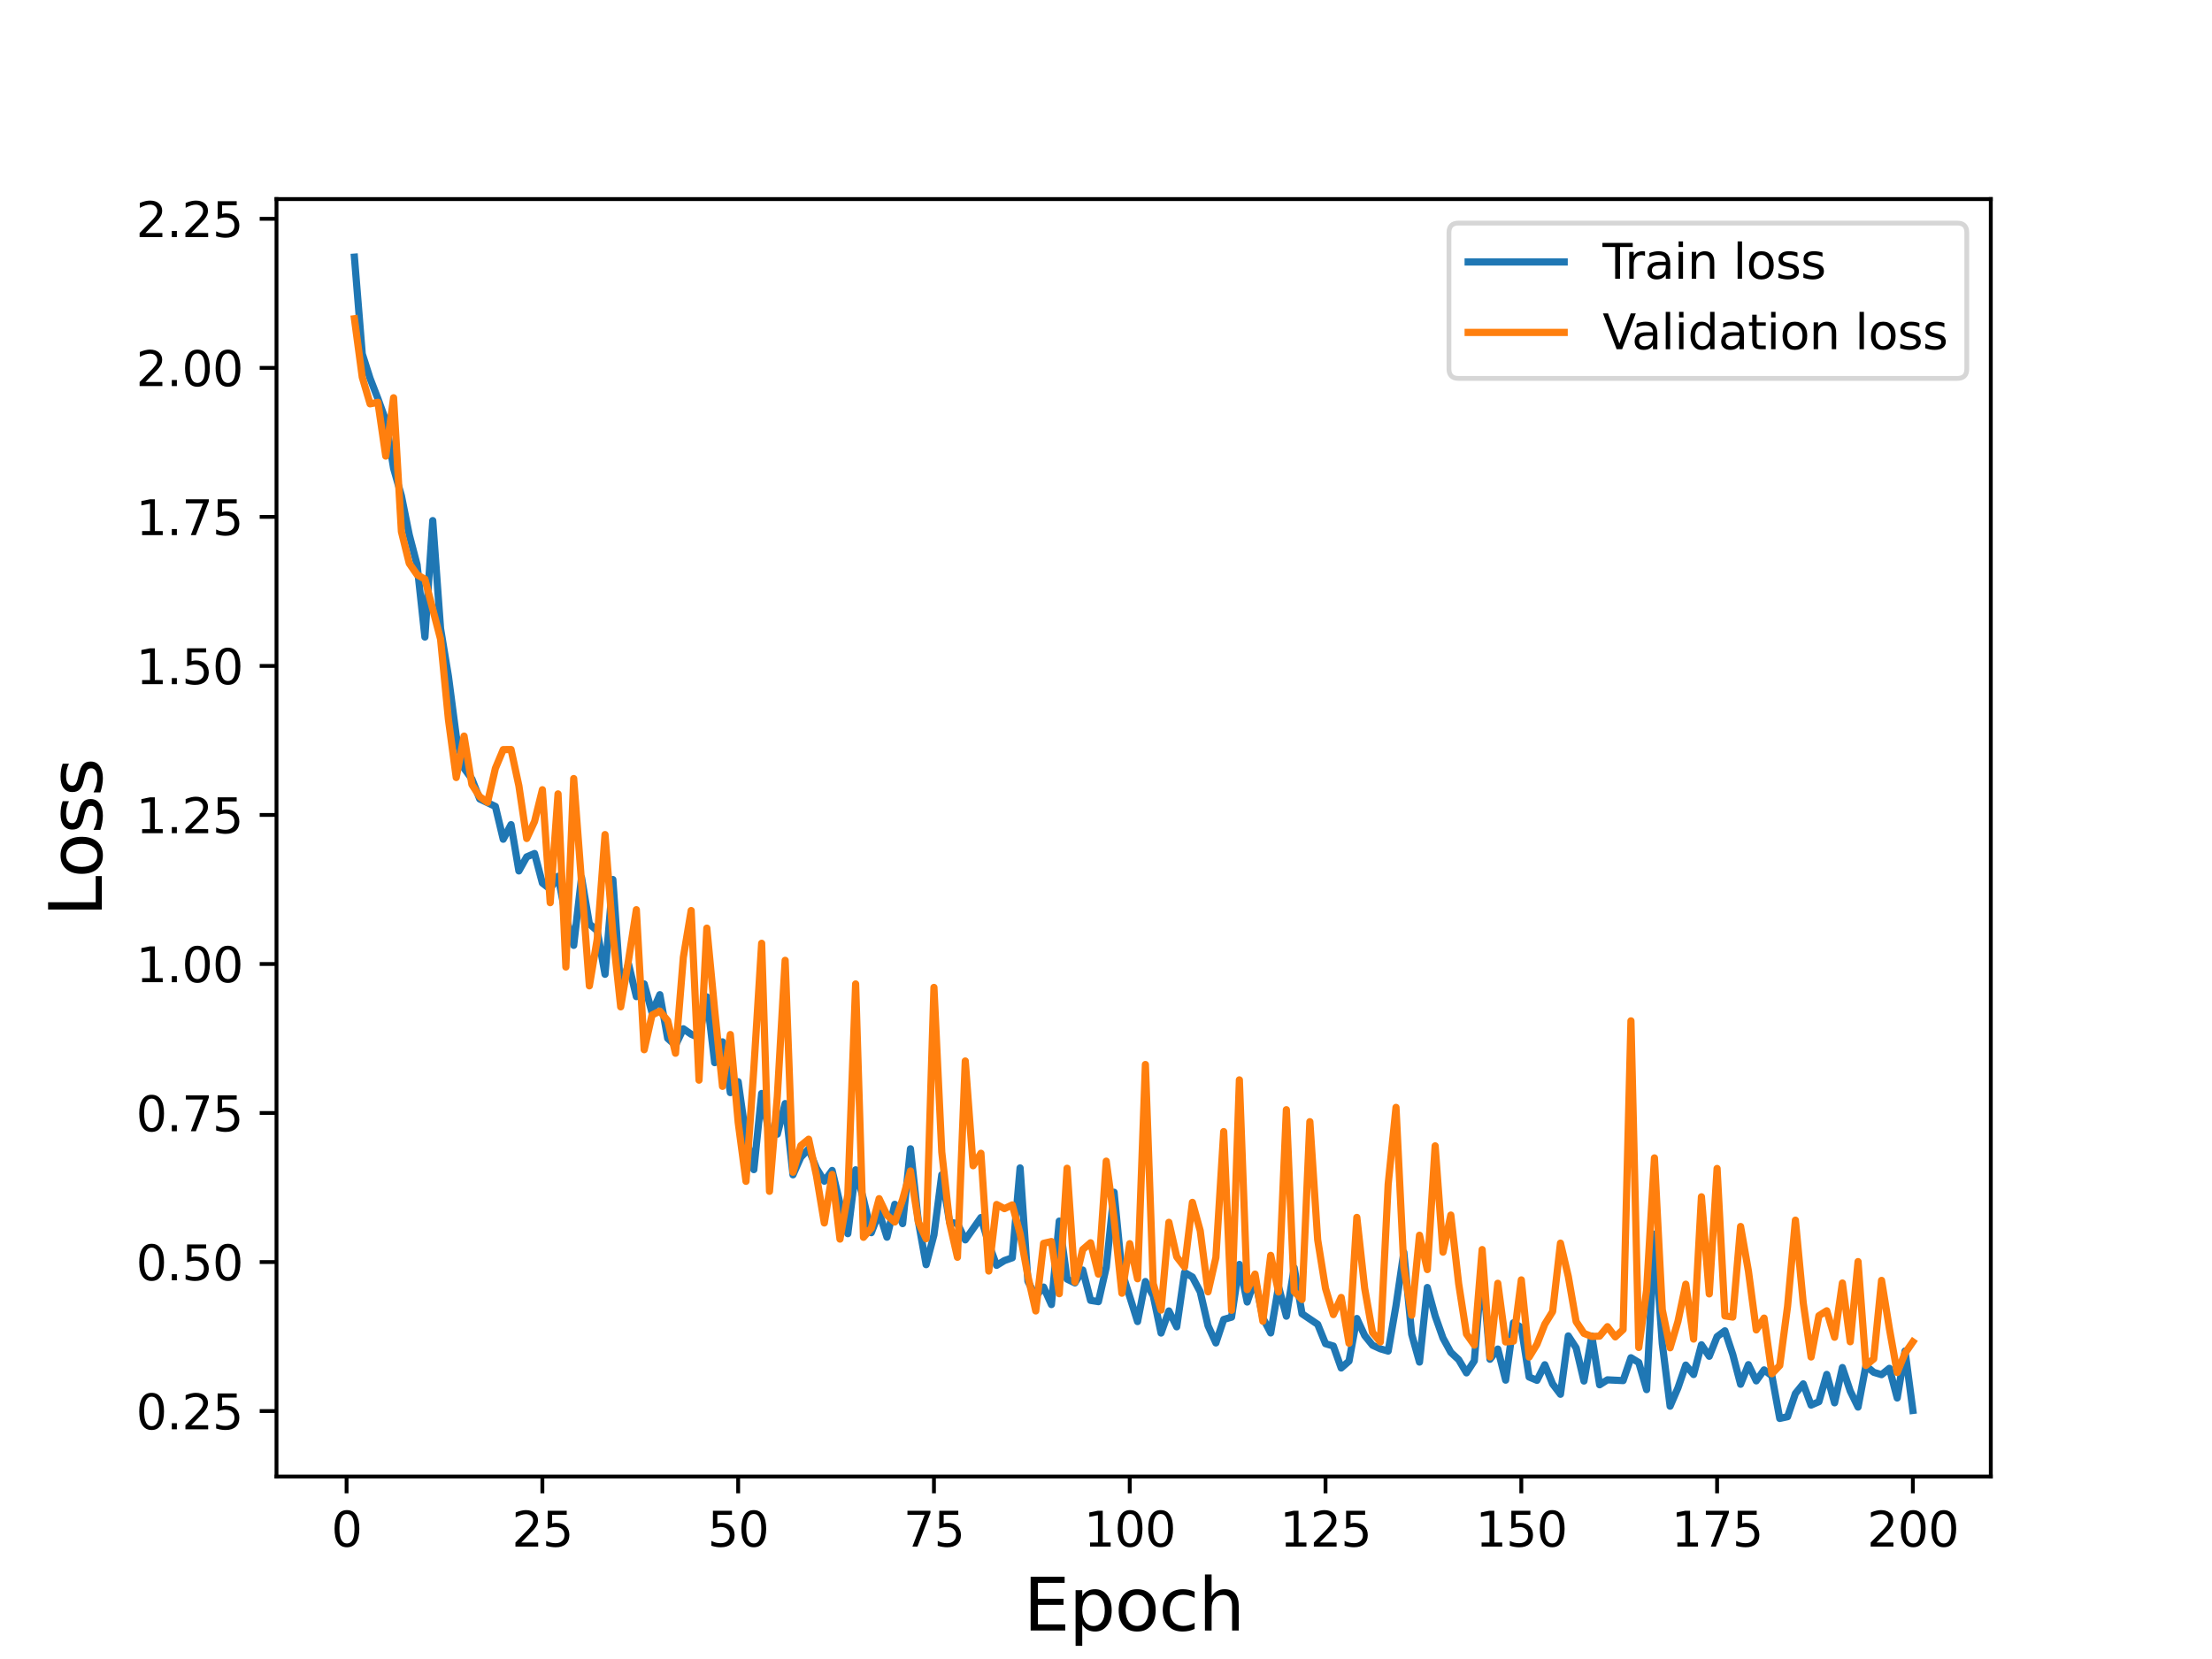 <?xml version="1.0" encoding="utf-8" standalone="no"?>
<!DOCTYPE svg PUBLIC "-//W3C//DTD SVG 1.1//EN"
  "http://www.w3.org/Graphics/SVG/1.1/DTD/svg11.dtd">
<svg height="345.6pt" version="1.1" viewBox="0 0 460.8 345.6" width="460.8pt" xmlns="http://www.w3.org/2000/svg" xmlns:xlink="http://www.w3.org/1999/xlink">
 <defs>
  <style type="text/css">*{stroke-linecap:butt;stroke-linejoin:round;}</style>
 </defs>
 <g id="figure_1">
  <g id="patch_1">
   <path d="M 0 345.6 
L 460.8 345.6 
L 460.8 0 
L 0 0 
z
" style="fill:#ffffff;"/>
  </g>
  <g id="axes_1">
   <g id="patch_2">
    <path d="M 57.6 307.584 
L 414.72 307.584 
L 414.72 41.472 
L 57.6 41.472 
z
" style="fill:#ffffff;"/>
   </g>
   <g id="matplotlib.axis_1">
    <g id="xtick_1">
     <g id="line2d_1">
      <defs>
       <path d="M 0 0 
L 0 3.5 
" id="m3b70489dc0" style="stroke:#000000;stroke-width:0.8;"/>
      </defs>
      <g>
       <use style="stroke:#000000;stroke-width:0.8;" x="72.201" xlink:href="#m3b70489dc0" y="307.584"/>
      </g>
     </g>
     <g id="text_1">
      <!-- 0 -->
      <g transform="translate(69.02 322.182)scale(0.1 -0.1)">
       <defs>
        <path d="M 2034 4250 
Q 1547 4250 1301 3770 
Q 1056 3291 1056 2328 
Q 1056 1369 1301 889 
Q 1547 409 2034 409 
Q 2525 409 2770 889 
Q 3016 1369 3016 2328 
Q 3016 3291 2770 3770 
Q 2525 4250 2034 4250 
z
M 2034 4750 
Q 2819 4750 3233 4129 
Q 3647 3509 3647 2328 
Q 3647 1150 3233 529 
Q 2819 -91 2034 -91 
Q 1250 -91 836 529 
Q 422 1150 422 2328 
Q 422 3509 836 4129 
Q 1250 4750 2034 4750 
z
" id="DejaVuSans-30" transform="scale(0.016)"/>
       </defs>
       <use xlink:href="#DejaVuSans-30"/>
      </g>
     </g>
    </g>
    <g id="xtick_2">
     <g id="line2d_2">
      <g>
       <use style="stroke:#000000;stroke-width:0.8;" x="112.987" xlink:href="#m3b70489dc0" y="307.584"/>
      </g>
     </g>
     <g id="text_2">
      <!-- 25 -->
      <g transform="translate(106.625 322.182)scale(0.1 -0.1)">
       <defs>
        <path d="M 1228 531 
L 3431 531 
L 3431 0 
L 469 0 
L 469 531 
Q 828 903 1448 1529 
Q 2069 2156 2228 2338 
Q 2531 2678 2651 2914 
Q 2772 3150 2772 3378 
Q 2772 3750 2511 3984 
Q 2250 4219 1831 4219 
Q 1534 4219 1204 4116 
Q 875 4013 500 3803 
L 500 4441 
Q 881 4594 1212 4672 
Q 1544 4750 1819 4750 
Q 2544 4750 2975 4387 
Q 3406 4025 3406 3419 
Q 3406 3131 3298 2873 
Q 3191 2616 2906 2266 
Q 2828 2175 2409 1742 
Q 1991 1309 1228 531 
z
" id="DejaVuSans-32" transform="scale(0.016)"/>
        <path d="M 691 4666 
L 3169 4666 
L 3169 4134 
L 1269 4134 
L 1269 2991 
Q 1406 3038 1543 3061 
Q 1681 3084 1819 3084 
Q 2600 3084 3056 2656 
Q 3513 2228 3513 1497 
Q 3513 744 3044 326 
Q 2575 -91 1722 -91 
Q 1428 -91 1123 -41 
Q 819 9 494 109 
L 494 744 
Q 775 591 1075 516 
Q 1375 441 1709 441 
Q 2250 441 2565 725 
Q 2881 1009 2881 1497 
Q 2881 1984 2565 2268 
Q 2250 2553 1709 2553 
Q 1456 2553 1204 2497 
Q 953 2441 691 2322 
L 691 4666 
z
" id="DejaVuSans-35" transform="scale(0.016)"/>
       </defs>
       <use xlink:href="#DejaVuSans-32"/>
       <use x="63.623" xlink:href="#DejaVuSans-35"/>
      </g>
     </g>
    </g>
    <g id="xtick_3">
     <g id="line2d_3">
      <g>
       <use style="stroke:#000000;stroke-width:0.8;" x="153.773" xlink:href="#m3b70489dc0" y="307.584"/>
      </g>
     </g>
     <g id="text_3">
      <!-- 50 -->
      <g transform="translate(147.41 322.182)scale(0.1 -0.1)">
       <use xlink:href="#DejaVuSans-35"/>
       <use x="63.623" xlink:href="#DejaVuSans-30"/>
      </g>
     </g>
    </g>
    <g id="xtick_4">
     <g id="line2d_4">
      <g>
       <use style="stroke:#000000;stroke-width:0.8;" x="194.559" xlink:href="#m3b70489dc0" y="307.584"/>
      </g>
     </g>
     <g id="text_4">
      <!-- 75 -->
      <g transform="translate(188.196 322.182)scale(0.1 -0.1)">
       <defs>
        <path d="M 525 4666 
L 3525 4666 
L 3525 4397 
L 1831 0 
L 1172 0 
L 2766 4134 
L 525 4134 
L 525 4666 
z
" id="DejaVuSans-37" transform="scale(0.016)"/>
       </defs>
       <use xlink:href="#DejaVuSans-37"/>
       <use x="63.623" xlink:href="#DejaVuSans-35"/>
      </g>
     </g>
    </g>
    <g id="xtick_5">
     <g id="line2d_5">
      <g>
       <use style="stroke:#000000;stroke-width:0.8;" x="235.344" xlink:href="#m3b70489dc0" y="307.584"/>
      </g>
     </g>
     <g id="text_5">
      <!-- 100 -->
      <g transform="translate(225.801 322.182)scale(0.1 -0.1)">
       <defs>
        <path d="M 794 531 
L 1825 531 
L 1825 4091 
L 703 3866 
L 703 4441 
L 1819 4666 
L 2450 4666 
L 2450 531 
L 3481 531 
L 3481 0 
L 794 0 
L 794 531 
z
" id="DejaVuSans-31" transform="scale(0.016)"/>
       </defs>
       <use xlink:href="#DejaVuSans-31"/>
       <use x="63.623" xlink:href="#DejaVuSans-30"/>
       <use x="127.246" xlink:href="#DejaVuSans-30"/>
      </g>
     </g>
    </g>
    <g id="xtick_6">
     <g id="line2d_6">
      <g>
       <use style="stroke:#000000;stroke-width:0.8;" x="276.13" xlink:href="#m3b70489dc0" y="307.584"/>
      </g>
     </g>
     <g id="text_6">
      <!-- 125 -->
      <g transform="translate(266.586 322.182)scale(0.1 -0.1)">
       <use xlink:href="#DejaVuSans-31"/>
       <use x="63.623" xlink:href="#DejaVuSans-32"/>
       <use x="127.246" xlink:href="#DejaVuSans-35"/>
      </g>
     </g>
    </g>
    <g id="xtick_7">
     <g id="line2d_7">
      <g>
       <use style="stroke:#000000;stroke-width:0.8;" x="316.916" xlink:href="#m3b70489dc0" y="307.584"/>
      </g>
     </g>
     <g id="text_7">
      <!-- 150 -->
      <g transform="translate(307.372 322.182)scale(0.1 -0.1)">
       <use xlink:href="#DejaVuSans-31"/>
       <use x="63.623" xlink:href="#DejaVuSans-35"/>
       <use x="127.246" xlink:href="#DejaVuSans-30"/>
      </g>
     </g>
    </g>
    <g id="xtick_8">
     <g id="line2d_8">
      <g>
       <use style="stroke:#000000;stroke-width:0.8;" x="357.702" xlink:href="#m3b70489dc0" y="307.584"/>
      </g>
     </g>
     <g id="text_8">
      <!-- 175 -->
      <g transform="translate(348.158 322.182)scale(0.1 -0.1)">
       <use xlink:href="#DejaVuSans-31"/>
       <use x="63.623" xlink:href="#DejaVuSans-37"/>
       <use x="127.246" xlink:href="#DejaVuSans-35"/>
      </g>
     </g>
    </g>
    <g id="xtick_9">
     <g id="line2d_9">
      <g>
       <use style="stroke:#000000;stroke-width:0.8;" x="398.487" xlink:href="#m3b70489dc0" y="307.584"/>
      </g>
     </g>
     <g id="text_9">
      <!-- 200 -->
      <g transform="translate(388.944 322.182)scale(0.1 -0.1)">
       <use xlink:href="#DejaVuSans-32"/>
       <use x="63.623" xlink:href="#DejaVuSans-30"/>
       <use x="127.246" xlink:href="#DejaVuSans-30"/>
      </g>
     </g>
    </g>
    <g id="text_10">
     <!-- Epoch -->
     <g transform="translate(213.194 339.66)scale(0.15 -0.15)">
      <defs>
       <path d="M 628 4666 
L 3578 4666 
L 3578 4134 
L 1259 4134 
L 1259 2753 
L 3481 2753 
L 3481 2222 
L 1259 2222 
L 1259 531 
L 3634 531 
L 3634 0 
L 628 0 
L 628 4666 
z
" id="DejaVuSans-45" transform="scale(0.016)"/>
       <path d="M 1159 525 
L 1159 -1331 
L 581 -1331 
L 581 3500 
L 1159 3500 
L 1159 2969 
Q 1341 3281 1617 3432 
Q 1894 3584 2278 3584 
Q 2916 3584 3314 3078 
Q 3713 2572 3713 1747 
Q 3713 922 3314 415 
Q 2916 -91 2278 -91 
Q 1894 -91 1617 61 
Q 1341 213 1159 525 
z
M 3116 1747 
Q 3116 2381 2855 2742 
Q 2594 3103 2138 3103 
Q 1681 3103 1420 2742 
Q 1159 2381 1159 1747 
Q 1159 1113 1420 752 
Q 1681 391 2138 391 
Q 2594 391 2855 752 
Q 3116 1113 3116 1747 
z
" id="DejaVuSans-70" transform="scale(0.016)"/>
       <path d="M 1959 3097 
Q 1497 3097 1228 2736 
Q 959 2375 959 1747 
Q 959 1119 1226 758 
Q 1494 397 1959 397 
Q 2419 397 2687 759 
Q 2956 1122 2956 1747 
Q 2956 2369 2687 2733 
Q 2419 3097 1959 3097 
z
M 1959 3584 
Q 2709 3584 3137 3096 
Q 3566 2609 3566 1747 
Q 3566 888 3137 398 
Q 2709 -91 1959 -91 
Q 1206 -91 779 398 
Q 353 888 353 1747 
Q 353 2609 779 3096 
Q 1206 3584 1959 3584 
z
" id="DejaVuSans-6f" transform="scale(0.016)"/>
       <path d="M 3122 3366 
L 3122 2828 
Q 2878 2963 2633 3030 
Q 2388 3097 2138 3097 
Q 1578 3097 1268 2742 
Q 959 2388 959 1747 
Q 959 1106 1268 751 
Q 1578 397 2138 397 
Q 2388 397 2633 464 
Q 2878 531 3122 666 
L 3122 134 
Q 2881 22 2623 -34 
Q 2366 -91 2075 -91 
Q 1284 -91 818 406 
Q 353 903 353 1747 
Q 353 2603 823 3093 
Q 1294 3584 2113 3584 
Q 2378 3584 2631 3529 
Q 2884 3475 3122 3366 
z
" id="DejaVuSans-63" transform="scale(0.016)"/>
       <path d="M 3513 2113 
L 3513 0 
L 2938 0 
L 2938 2094 
Q 2938 2591 2744 2837 
Q 2550 3084 2163 3084 
Q 1697 3084 1428 2787 
Q 1159 2491 1159 1978 
L 1159 0 
L 581 0 
L 581 4863 
L 1159 4863 
L 1159 2956 
Q 1366 3272 1645 3428 
Q 1925 3584 2291 3584 
Q 2894 3584 3203 3211 
Q 3513 2838 3513 2113 
z
" id="DejaVuSans-68" transform="scale(0.016)"/>
      </defs>
      <use xlink:href="#DejaVuSans-45"/>
      <use x="63.184" xlink:href="#DejaVuSans-70"/>
      <use x="126.66" xlink:href="#DejaVuSans-6f"/>
      <use x="187.842" xlink:href="#DejaVuSans-63"/>
      <use x="242.822" xlink:href="#DejaVuSans-68"/>
     </g>
    </g>
   </g>
   <g id="matplotlib.axis_2">
    <g id="ytick_1">
     <g id="line2d_10">
      <defs>
       <path d="M 0 0 
L -3.5 0 
" id="m525a24bfb3" style="stroke:#000000;stroke-width:0.8;"/>
      </defs>
      <g>
       <use style="stroke:#000000;stroke-width:0.8;" x="57.6" xlink:href="#m525a24bfb3" y="293.951"/>
      </g>
     </g>
     <g id="text_11">
      <!-- 0.25 -->
      <g transform="translate(28.334 297.75)scale(0.1 -0.1)">
       <defs>
        <path d="M 684 794 
L 1344 794 
L 1344 0 
L 684 0 
L 684 794 
z
" id="DejaVuSans-2e" transform="scale(0.016)"/>
       </defs>
       <use xlink:href="#DejaVuSans-30"/>
       <use x="63.623" xlink:href="#DejaVuSans-2e"/>
       <use x="95.41" xlink:href="#DejaVuSans-32"/>
       <use x="159.033" xlink:href="#DejaVuSans-35"/>
      </g>
     </g>
    </g>
    <g id="ytick_2">
     <g id="line2d_11">
      <g>
       <use style="stroke:#000000;stroke-width:0.8;" x="57.6" xlink:href="#m525a24bfb3" y="262.905"/>
      </g>
     </g>
     <g id="text_12">
      <!-- 0.50 -->
      <g transform="translate(28.334 266.705)scale(0.1 -0.1)">
       <use xlink:href="#DejaVuSans-30"/>
       <use x="63.623" xlink:href="#DejaVuSans-2e"/>
       <use x="95.41" xlink:href="#DejaVuSans-35"/>
       <use x="159.033" xlink:href="#DejaVuSans-30"/>
      </g>
     </g>
    </g>
    <g id="ytick_3">
     <g id="line2d_12">
      <g>
       <use style="stroke:#000000;stroke-width:0.8;" x="57.6" xlink:href="#m525a24bfb3" y="231.859"/>
      </g>
     </g>
     <g id="text_13">
      <!-- 0.75 -->
      <g transform="translate(28.334 235.659)scale(0.1 -0.1)">
       <use xlink:href="#DejaVuSans-30"/>
       <use x="63.623" xlink:href="#DejaVuSans-2e"/>
       <use x="95.41" xlink:href="#DejaVuSans-37"/>
       <use x="159.033" xlink:href="#DejaVuSans-35"/>
      </g>
     </g>
    </g>
    <g id="ytick_4">
     <g id="line2d_13">
      <g>
       <use style="stroke:#000000;stroke-width:0.8;" x="57.6" xlink:href="#m525a24bfb3" y="200.814"/>
      </g>
     </g>
     <g id="text_14">
      <!-- 1.00 -->
      <g transform="translate(28.334 204.613)scale(0.1 -0.1)">
       <use xlink:href="#DejaVuSans-31"/>
       <use x="63.623" xlink:href="#DejaVuSans-2e"/>
       <use x="95.41" xlink:href="#DejaVuSans-30"/>
       <use x="159.033" xlink:href="#DejaVuSans-30"/>
      </g>
     </g>
    </g>
    <g id="ytick_5">
     <g id="line2d_14">
      <g>
       <use style="stroke:#000000;stroke-width:0.8;" x="57.6" xlink:href="#m525a24bfb3" y="169.768"/>
      </g>
     </g>
     <g id="text_15">
      <!-- 1.25 -->
      <g transform="translate(28.334 173.567)scale(0.1 -0.1)">
       <use xlink:href="#DejaVuSans-31"/>
       <use x="63.623" xlink:href="#DejaVuSans-2e"/>
       <use x="95.41" xlink:href="#DejaVuSans-32"/>
       <use x="159.033" xlink:href="#DejaVuSans-35"/>
      </g>
     </g>
    </g>
    <g id="ytick_6">
     <g id="line2d_15">
      <g>
       <use style="stroke:#000000;stroke-width:0.8;" x="57.6" xlink:href="#m525a24bfb3" y="138.722"/>
      </g>
     </g>
     <g id="text_16">
      <!-- 1.50 -->
      <g transform="translate(28.334 142.521)scale(0.1 -0.1)">
       <use xlink:href="#DejaVuSans-31"/>
       <use x="63.623" xlink:href="#DejaVuSans-2e"/>
       <use x="95.41" xlink:href="#DejaVuSans-35"/>
       <use x="159.033" xlink:href="#DejaVuSans-30"/>
      </g>
     </g>
    </g>
    <g id="ytick_7">
     <g id="line2d_16">
      <g>
       <use style="stroke:#000000;stroke-width:0.8;" x="57.6" xlink:href="#m525a24bfb3" y="107.676"/>
      </g>
     </g>
     <g id="text_17">
      <!-- 1.75 -->
      <g transform="translate(28.334 111.475)scale(0.1 -0.1)">
       <use xlink:href="#DejaVuSans-31"/>
       <use x="63.623" xlink:href="#DejaVuSans-2e"/>
       <use x="95.41" xlink:href="#DejaVuSans-37"/>
       <use x="159.033" xlink:href="#DejaVuSans-35"/>
      </g>
     </g>
    </g>
    <g id="ytick_8">
     <g id="line2d_17">
      <g>
       <use style="stroke:#000000;stroke-width:0.8;" x="57.6" xlink:href="#m525a24bfb3" y="76.63"/>
      </g>
     </g>
     <g id="text_18">
      <!-- 2.00 -->
      <g transform="translate(28.334 80.429)scale(0.1 -0.1)">
       <use xlink:href="#DejaVuSans-32"/>
       <use x="63.623" xlink:href="#DejaVuSans-2e"/>
       <use x="95.41" xlink:href="#DejaVuSans-30"/>
       <use x="159.033" xlink:href="#DejaVuSans-30"/>
      </g>
     </g>
    </g>
    <g id="ytick_9">
     <g id="line2d_18">
      <g>
       <use style="stroke:#000000;stroke-width:0.8;" x="57.6" xlink:href="#m525a24bfb3" y="45.584"/>
      </g>
     </g>
     <g id="text_19">
      <!-- 2.25 -->
      <g transform="translate(28.334 49.383)scale(0.1 -0.1)">
       <use xlink:href="#DejaVuSans-32"/>
       <use x="63.623" xlink:href="#DejaVuSans-2e"/>
       <use x="95.41" xlink:href="#DejaVuSans-32"/>
       <use x="159.033" xlink:href="#DejaVuSans-35"/>
      </g>
     </g>
    </g>
    <g id="text_20">
     <!-- Loss -->
     <g transform="translate(21.215 190.979)rotate(-90)scale(0.15 -0.15)">
      <defs>
       <path d="M 628 4666 
L 1259 4666 
L 1259 531 
L 3531 531 
L 3531 0 
L 628 0 
L 628 4666 
z
" id="DejaVuSans-4c" transform="scale(0.016)"/>
       <path d="M 2834 3397 
L 2834 2853 
Q 2591 2978 2328 3040 
Q 2066 3103 1784 3103 
Q 1356 3103 1142 2972 
Q 928 2841 928 2578 
Q 928 2378 1081 2264 
Q 1234 2150 1697 2047 
L 1894 2003 
Q 2506 1872 2764 1633 
Q 3022 1394 3022 966 
Q 3022 478 2636 193 
Q 2250 -91 1575 -91 
Q 1294 -91 989 -36 
Q 684 19 347 128 
L 347 722 
Q 666 556 975 473 
Q 1284 391 1588 391 
Q 1994 391 2212 530 
Q 2431 669 2431 922 
Q 2431 1156 2273 1281 
Q 2116 1406 1581 1522 
L 1381 1569 
Q 847 1681 609 1914 
Q 372 2147 372 2553 
Q 372 3047 722 3315 
Q 1072 3584 1716 3584 
Q 2034 3584 2315 3537 
Q 2597 3491 2834 3397 
z
" id="DejaVuSans-73" transform="scale(0.016)"/>
      </defs>
      <use xlink:href="#DejaVuSans-4c"/>
      <use x="53.963" xlink:href="#DejaVuSans-6f"/>
      <use x="115.145" xlink:href="#DejaVuSans-73"/>
      <use x="167.244" xlink:href="#DejaVuSans-73"/>
     </g>
    </g>
   </g>
   <g id="line2d_19">
    <path clip-path="url(#p044540c073)" d="M 73.833 53.568 
L 75.464 73.717 
L 77.096 78.839 
L 78.727 83.052 
L 80.358 87.578 
L 81.99 97.551 
L 83.621 103.283 
L 85.253 111.403 
L 86.884 117.65 
L 88.516 132.709 
L 90.147 108.447 
L 91.778 130.932 
L 93.41 140.83 
L 95.041 153.314 
L 96.673 160.05 
L 98.304 162.273 
L 99.936 166.44 
L 103.198 167.998 
L 104.83 174.83 
L 106.461 171.784 
L 108.093 181.43 
L 109.724 178.502 
L 111.356 177.801 
L 112.987 183.952 
L 114.618 185.216 
L 116.25 182.551 
L 117.881 190.924 
L 119.513 196.934 
L 121.144 182.814 
L 122.776 192.456 
L 124.407 193.897 
L 126.038 202.961 
L 127.67 183.224 
L 129.301 206.245 
L 130.933 200.803 
L 132.564 207.615 
L 134.196 204.971 
L 135.827 210.952 
L 137.458 207.21 
L 139.09 216.309 
L 140.721 217.775 
L 142.353 214.313 
L 143.984 215.455 
L 145.616 216.154 
L 147.247 207.666 
L 148.879 221.372 
L 150.51 217.038 
L 152.141 227.61 
L 153.773 225.337 
L 155.404 236.864 
L 157.036 243.656 
L 158.667 227.794 
L 160.299 236.44 
L 161.93 236.266 
L 163.561 229.893 
L 165.193 244.737 
L 166.824 241.07 
L 168.456 239.351 
L 170.087 243.381 
L 171.719 246.064 
L 173.35 243.826 
L 174.981 250.728 
L 176.613 256.997 
L 178.244 243.697 
L 179.876 249.804 
L 181.507 256.791 
L 183.139 252.574 
L 184.77 257.73 
L 186.401 250.881 
L 188.033 254.905 
L 189.664 239.315 
L 191.296 254.377 
L 192.927 263.453 
L 194.559 257.253 
L 196.19 244.727 
L 197.821 254.601 
L 199.453 254.892 
L 201.084 258.289 
L 204.347 253.639 
L 205.979 259.158 
L 207.61 263.599 
L 209.241 262.6 
L 210.873 262.023 
L 212.504 243.3 
L 214.136 266.923 
L 215.767 270.062 
L 217.399 268.12 
L 219.03 271.764 
L 220.661 254.381 
L 222.293 266.461 
L 223.924 267.253 
L 225.556 264.568 
L 227.187 270.896 
L 228.819 271.157 
L 230.45 264.016 
L 232.081 248.367 
L 233.713 264.936 
L 236.976 275.306 
L 238.607 266.964 
L 240.239 269.922 
L 241.87 277.696 
L 243.501 273.096 
L 245.133 276.405 
L 246.764 265.082 
L 248.396 266.021 
L 250.027 269.108 
L 251.659 276.184 
L 253.29 279.76 
L 254.921 274.867 
L 256.553 274.39 
L 258.184 263.406 
L 259.816 271.235 
L 261.447 266.427 
L 263.079 274.539 
L 264.71 277.676 
L 266.341 268.017 
L 267.973 274.186 
L 269.604 264.102 
L 271.236 273.683 
L 274.499 275.885 
L 276.13 279.916 
L 277.761 280.401 
L 279.393 284.978 
L 281.024 283.548 
L 282.656 274.665 
L 284.287 278.215 
L 285.919 280.228 
L 287.55 280.982 
L 289.181 281.458 
L 290.813 271.98 
L 292.444 260.884 
L 294.076 277.939 
L 295.707 283.749 
L 297.339 268.212 
L 298.97 274.135 
L 300.601 278.741 
L 302.233 281.723 
L 303.864 283.238 
L 305.496 285.996 
L 307.127 283.487 
L 308.759 263.818 
L 310.39 283.155 
L 312.021 281.03 
L 313.653 287.51 
L 315.284 275.556 
L 316.916 276.547 
L 318.547 286.859 
L 320.179 287.552 
L 321.81 284.302 
L 323.441 288.303 
L 325.073 290.45 
L 326.704 278.298 
L 328.336 280.797 
L 329.967 287.696 
L 331.599 278.315 
L 333.23 288.478 
L 334.862 287.444 
L 338.124 287.604 
L 339.756 282.841 
L 341.387 283.836 
L 343.019 289.484 
L 344.65 257.089 
L 346.282 279.905 
L 347.913 292.934 
L 349.544 289.128 
L 351.176 284.371 
L 352.807 286.341 
L 354.439 280.138 
L 356.07 282.54 
L 357.702 278.447 
L 359.333 277.233 
L 360.964 282.15 
L 362.596 288.37 
L 364.227 284.279 
L 365.859 287.661 
L 367.49 285.371 
L 369.122 286.617 
L 370.753 295.488 
L 372.384 295.124 
L 374.016 290.298 
L 375.647 288.286 
L 377.279 292.709 
L 378.91 292.001 
L 380.542 286.317 
L 382.173 292.237 
L 383.804 284.885 
L 385.436 289.778 
L 387.067 293.121 
L 388.699 284.499 
L 390.33 285.878 
L 391.962 286.366 
L 393.593 285.049 
L 395.224 291.225 
L 396.856 281.435 
L 398.487 293.821 
L 398.487 293.821 
" style="fill:none;stroke:#1f77b4;stroke-linecap:square;stroke-width:1.5;"/>
   </g>
   <g id="line2d_20">
    <path clip-path="url(#p044540c073)" d="M 73.833 66.395 
L 75.464 78.58 
L 77.096 84.13 
L 78.727 83.809 
L 80.358 95.013 
L 81.99 82.859 
L 83.621 110.745 
L 85.253 117.358 
L 86.884 119.723 
L 88.516 120.656 
L 91.778 133.14 
L 93.41 149.851 
L 95.041 161.971 
L 96.673 153.339 
L 98.304 163.43 
L 99.936 165.966 
L 101.567 167.138 
L 103.198 160.06 
L 104.83 156.157 
L 106.461 156.137 
L 108.093 163.689 
L 109.724 174.674 
L 111.356 171.136 
L 112.987 164.513 
L 114.618 188.045 
L 116.25 165.382 
L 117.881 201.445 
L 119.513 162.186 
L 122.776 205.375 
L 124.407 195.671 
L 126.038 173.854 
L 127.67 194.506 
L 129.301 209.745 
L 130.933 200.008 
L 132.564 189.505 
L 134.196 218.677 
L 135.827 211.456 
L 137.458 210.631 
L 139.09 212.623 
L 140.721 219.411 
L 142.353 199.427 
L 143.984 189.679 
L 145.616 225.017 
L 147.247 193.346 
L 148.879 210.425 
L 150.51 226.311 
L 152.141 215.511 
L 153.773 233.791 
L 155.404 246.091 
L 157.036 222.641 
L 158.667 196.504 
L 160.299 248.175 
L 161.93 228.395 
L 163.561 200.053 
L 165.193 244.205 
L 166.824 238.649 
L 168.456 237.318 
L 170.087 244.95 
L 171.719 254.767 
L 173.35 244.656 
L 174.981 258.129 
L 176.613 248.873 
L 178.244 204.972 
L 179.876 257.757 
L 181.507 255.845 
L 183.139 249.704 
L 184.77 253.137 
L 186.401 254.57 
L 188.033 249.857 
L 189.664 243.934 
L 191.296 254.543 
L 192.927 258.051 
L 194.559 205.695 
L 196.19 240.002 
L 197.821 254.747 
L 199.453 261.913 
L 201.084 221.023 
L 202.716 242.846 
L 204.347 240.246 
L 205.979 264.784 
L 207.61 250.916 
L 209.241 251.787 
L 210.873 251.003 
L 212.504 256.969 
L 214.136 265.864 
L 215.767 273.094 
L 217.399 259.008 
L 219.03 258.637 
L 220.661 269.508 
L 222.293 243.369 
L 223.924 267.07 
L 225.556 260.296 
L 227.187 258.893 
L 228.819 265.418 
L 230.45 241.888 
L 232.081 253.971 
L 233.713 269.405 
L 235.344 259.081 
L 236.976 266.396 
L 238.607 221.754 
L 240.239 267.404 
L 241.87 272.912 
L 243.501 254.632 
L 245.133 261.825 
L 246.764 263.937 
L 248.396 250.474 
L 250.027 256.382 
L 251.659 269.113 
L 253.29 261.978 
L 254.921 235.729 
L 256.553 272.955 
L 258.184 224.957 
L 259.816 268.649 
L 261.447 265.419 
L 263.079 275.243 
L 264.71 261.511 
L 266.341 269.143 
L 267.973 231.171 
L 269.604 269.044 
L 271.236 270.716 
L 272.867 233.667 
L 274.499 258.283 
L 276.13 268.405 
L 277.761 273.854 
L 279.393 270.28 
L 281.024 279.828 
L 282.656 253.604 
L 284.287 268.387 
L 285.919 277.586 
L 287.55 279.563 
L 289.181 246.705 
L 290.813 230.688 
L 292.444 263.926 
L 294.076 273.986 
L 295.707 257.32 
L 297.339 264.476 
L 298.97 238.705 
L 300.601 260.848 
L 302.233 253.12 
L 303.864 267.393 
L 305.496 277.902 
L 307.127 280.213 
L 308.759 260.31 
L 310.39 282.685 
L 312.021 267.334 
L 313.653 279.559 
L 315.284 279.387 
L 316.916 266.624 
L 318.547 282.704 
L 320.179 280.024 
L 321.81 275.861 
L 323.441 273.213 
L 325.073 258.97 
L 326.704 265.896 
L 328.336 275.308 
L 329.967 277.769 
L 331.599 278.407 
L 333.23 278.339 
L 334.862 276.367 
L 336.493 278.496 
L 338.124 276.975 
L 339.756 212.66 
L 341.387 280.708 
L 343.019 268.747 
L 344.65 241.211 
L 346.282 272.831 
L 347.913 280.773 
L 349.544 275.292 
L 351.176 267.524 
L 352.807 278.959 
L 354.439 249.312 
L 356.07 269.548 
L 357.702 243.415 
L 359.333 274.125 
L 360.964 274.371 
L 362.596 255.498 
L 364.227 264.771 
L 365.859 277.044 
L 367.49 274.582 
L 369.122 286.176 
L 370.753 284.45 
L 372.384 272.14 
L 374.016 254.184 
L 375.647 271.414 
L 377.279 282.688 
L 378.91 274.091 
L 380.542 273.059 
L 382.173 278.575 
L 383.804 267.274 
L 385.436 279.516 
L 387.067 262.814 
L 388.699 284.446 
L 390.33 283.074 
L 391.962 266.727 
L 393.593 276.775 
L 395.224 285.916 
L 396.856 281.9 
L 398.487 279.532 
L 398.487 279.532 
" style="fill:none;stroke:#ff7f0e;stroke-linecap:square;stroke-width:1.5;"/>
   </g>
   <g id="patch_3">
    <path d="M 57.6 307.584 
L 57.6 41.472 
" style="fill:none;stroke:#000000;stroke-linecap:square;stroke-linejoin:miter;stroke-width:0.8;"/>
   </g>
   <g id="patch_4">
    <path d="M 414.72 307.584 
L 414.72 41.472 
" style="fill:none;stroke:#000000;stroke-linecap:square;stroke-linejoin:miter;stroke-width:0.8;"/>
   </g>
   <g id="patch_5">
    <path d="M 57.6 307.584 
L 414.72 307.584 
" style="fill:none;stroke:#000000;stroke-linecap:square;stroke-linejoin:miter;stroke-width:0.8;"/>
   </g>
   <g id="patch_6">
    <path d="M 57.6 41.472 
L 414.72 41.472 
" style="fill:none;stroke:#000000;stroke-linecap:square;stroke-linejoin:miter;stroke-width:0.8;"/>
   </g>
   <g id="legend_1">
    <g id="patch_7">
     <path d="M 303.845 78.828 
L 407.72 78.828 
Q 409.72 78.828 409.72 76.828 
L 409.72 48.472 
Q 409.72 46.472 407.72 46.472 
L 303.845 46.472 
Q 301.845 46.472 301.845 48.472 
L 301.845 76.828 
Q 301.845 78.828 303.845 78.828 
z
" style="fill:#ffffff;opacity:0.8;stroke:#cccccc;stroke-linejoin:miter;"/>
    </g>
    <g id="line2d_21">
     <path d="M 305.845 54.57 
L 325.845 54.57 
" style="fill:none;stroke:#1f77b4;stroke-linecap:square;stroke-width:1.5;"/>
    </g>
    <g id="line2d_22"/>
    <g id="text_21">
     <!-- Train loss -->
     <g transform="translate(333.845 58.07)scale(0.1 -0.1)">
      <defs>
       <path d="M -19 4666 
L 3928 4666 
L 3928 4134 
L 2272 4134 
L 2272 0 
L 1638 0 
L 1638 4134 
L -19 4134 
L -19 4666 
z
" id="DejaVuSans-54" transform="scale(0.016)"/>
       <path d="M 2631 2963 
Q 2534 3019 2420 3045 
Q 2306 3072 2169 3072 
Q 1681 3072 1420 2755 
Q 1159 2438 1159 1844 
L 1159 0 
L 581 0 
L 581 3500 
L 1159 3500 
L 1159 2956 
Q 1341 3275 1631 3429 
Q 1922 3584 2338 3584 
Q 2397 3584 2469 3576 
Q 2541 3569 2628 3553 
L 2631 2963 
z
" id="DejaVuSans-72" transform="scale(0.016)"/>
       <path d="M 2194 1759 
Q 1497 1759 1228 1600 
Q 959 1441 959 1056 
Q 959 750 1161 570 
Q 1363 391 1709 391 
Q 2188 391 2477 730 
Q 2766 1069 2766 1631 
L 2766 1759 
L 2194 1759 
z
M 3341 1997 
L 3341 0 
L 2766 0 
L 2766 531 
Q 2569 213 2275 61 
Q 1981 -91 1556 -91 
Q 1019 -91 701 211 
Q 384 513 384 1019 
Q 384 1609 779 1909 
Q 1175 2209 1959 2209 
L 2766 2209 
L 2766 2266 
Q 2766 2663 2505 2880 
Q 2244 3097 1772 3097 
Q 1472 3097 1187 3025 
Q 903 2953 641 2809 
L 641 3341 
Q 956 3463 1253 3523 
Q 1550 3584 1831 3584 
Q 2591 3584 2966 3190 
Q 3341 2797 3341 1997 
z
" id="DejaVuSans-61" transform="scale(0.016)"/>
       <path d="M 603 3500 
L 1178 3500 
L 1178 0 
L 603 0 
L 603 3500 
z
M 603 4863 
L 1178 4863 
L 1178 4134 
L 603 4134 
L 603 4863 
z
" id="DejaVuSans-69" transform="scale(0.016)"/>
       <path d="M 3513 2113 
L 3513 0 
L 2938 0 
L 2938 2094 
Q 2938 2591 2744 2837 
Q 2550 3084 2163 3084 
Q 1697 3084 1428 2787 
Q 1159 2491 1159 1978 
L 1159 0 
L 581 0 
L 581 3500 
L 1159 3500 
L 1159 2956 
Q 1366 3272 1645 3428 
Q 1925 3584 2291 3584 
Q 2894 3584 3203 3211 
Q 3513 2838 3513 2113 
z
" id="DejaVuSans-6e" transform="scale(0.016)"/>
       <path id="DejaVuSans-20" transform="scale(0.016)"/>
       <path d="M 603 4863 
L 1178 4863 
L 1178 0 
L 603 0 
L 603 4863 
z
" id="DejaVuSans-6c" transform="scale(0.016)"/>
      </defs>
      <use xlink:href="#DejaVuSans-54"/>
      <use x="46.334" xlink:href="#DejaVuSans-72"/>
      <use x="87.447" xlink:href="#DejaVuSans-61"/>
      <use x="148.727" xlink:href="#DejaVuSans-69"/>
      <use x="176.51" xlink:href="#DejaVuSans-6e"/>
      <use x="239.889" xlink:href="#DejaVuSans-20"/>
      <use x="271.676" xlink:href="#DejaVuSans-6c"/>
      <use x="299.459" xlink:href="#DejaVuSans-6f"/>
      <use x="360.641" xlink:href="#DejaVuSans-73"/>
      <use x="412.74" xlink:href="#DejaVuSans-73"/>
     </g>
    </g>
    <g id="line2d_23">
     <path d="M 305.845 69.249 
L 325.845 69.249 
" style="fill:none;stroke:#ff7f0e;stroke-linecap:square;stroke-width:1.5;"/>
    </g>
    <g id="line2d_24"/>
    <g id="text_22">
     <!-- Validation loss -->
     <g transform="translate(333.845 72.749)scale(0.1 -0.1)">
      <defs>
       <path d="M 1831 0 
L 50 4666 
L 709 4666 
L 2188 738 
L 3669 4666 
L 4325 4666 
L 2547 0 
L 1831 0 
z
" id="DejaVuSans-56" transform="scale(0.016)"/>
       <path d="M 2906 2969 
L 2906 4863 
L 3481 4863 
L 3481 0 
L 2906 0 
L 2906 525 
Q 2725 213 2448 61 
Q 2172 -91 1784 -91 
Q 1150 -91 751 415 
Q 353 922 353 1747 
Q 353 2572 751 3078 
Q 1150 3584 1784 3584 
Q 2172 3584 2448 3432 
Q 2725 3281 2906 2969 
z
M 947 1747 
Q 947 1113 1208 752 
Q 1469 391 1925 391 
Q 2381 391 2643 752 
Q 2906 1113 2906 1747 
Q 2906 2381 2643 2742 
Q 2381 3103 1925 3103 
Q 1469 3103 1208 2742 
Q 947 2381 947 1747 
z
" id="DejaVuSans-64" transform="scale(0.016)"/>
       <path d="M 1172 4494 
L 1172 3500 
L 2356 3500 
L 2356 3053 
L 1172 3053 
L 1172 1153 
Q 1172 725 1289 603 
Q 1406 481 1766 481 
L 2356 481 
L 2356 0 
L 1766 0 
Q 1100 0 847 248 
Q 594 497 594 1153 
L 594 3053 
L 172 3053 
L 172 3500 
L 594 3500 
L 594 4494 
L 1172 4494 
z
" id="DejaVuSans-74" transform="scale(0.016)"/>
      </defs>
      <use xlink:href="#DejaVuSans-56"/>
      <use x="60.658" xlink:href="#DejaVuSans-61"/>
      <use x="121.938" xlink:href="#DejaVuSans-6c"/>
      <use x="149.721" xlink:href="#DejaVuSans-69"/>
      <use x="177.504" xlink:href="#DejaVuSans-64"/>
      <use x="240.98" xlink:href="#DejaVuSans-61"/>
      <use x="302.26" xlink:href="#DejaVuSans-74"/>
      <use x="341.469" xlink:href="#DejaVuSans-69"/>
      <use x="369.252" xlink:href="#DejaVuSans-6f"/>
      <use x="430.434" xlink:href="#DejaVuSans-6e"/>
      <use x="493.812" xlink:href="#DejaVuSans-20"/>
      <use x="525.6" xlink:href="#DejaVuSans-6c"/>
      <use x="553.383" xlink:href="#DejaVuSans-6f"/>
      <use x="614.564" xlink:href="#DejaVuSans-73"/>
      <use x="666.664" xlink:href="#DejaVuSans-73"/>
     </g>
    </g>
   </g>
  </g>
 </g>
 <defs>
  <clipPath id="p044540c073">
   <rect height="266.112" width="357.12" x="57.6" y="41.472"/>
  </clipPath>
 </defs>
</svg>
